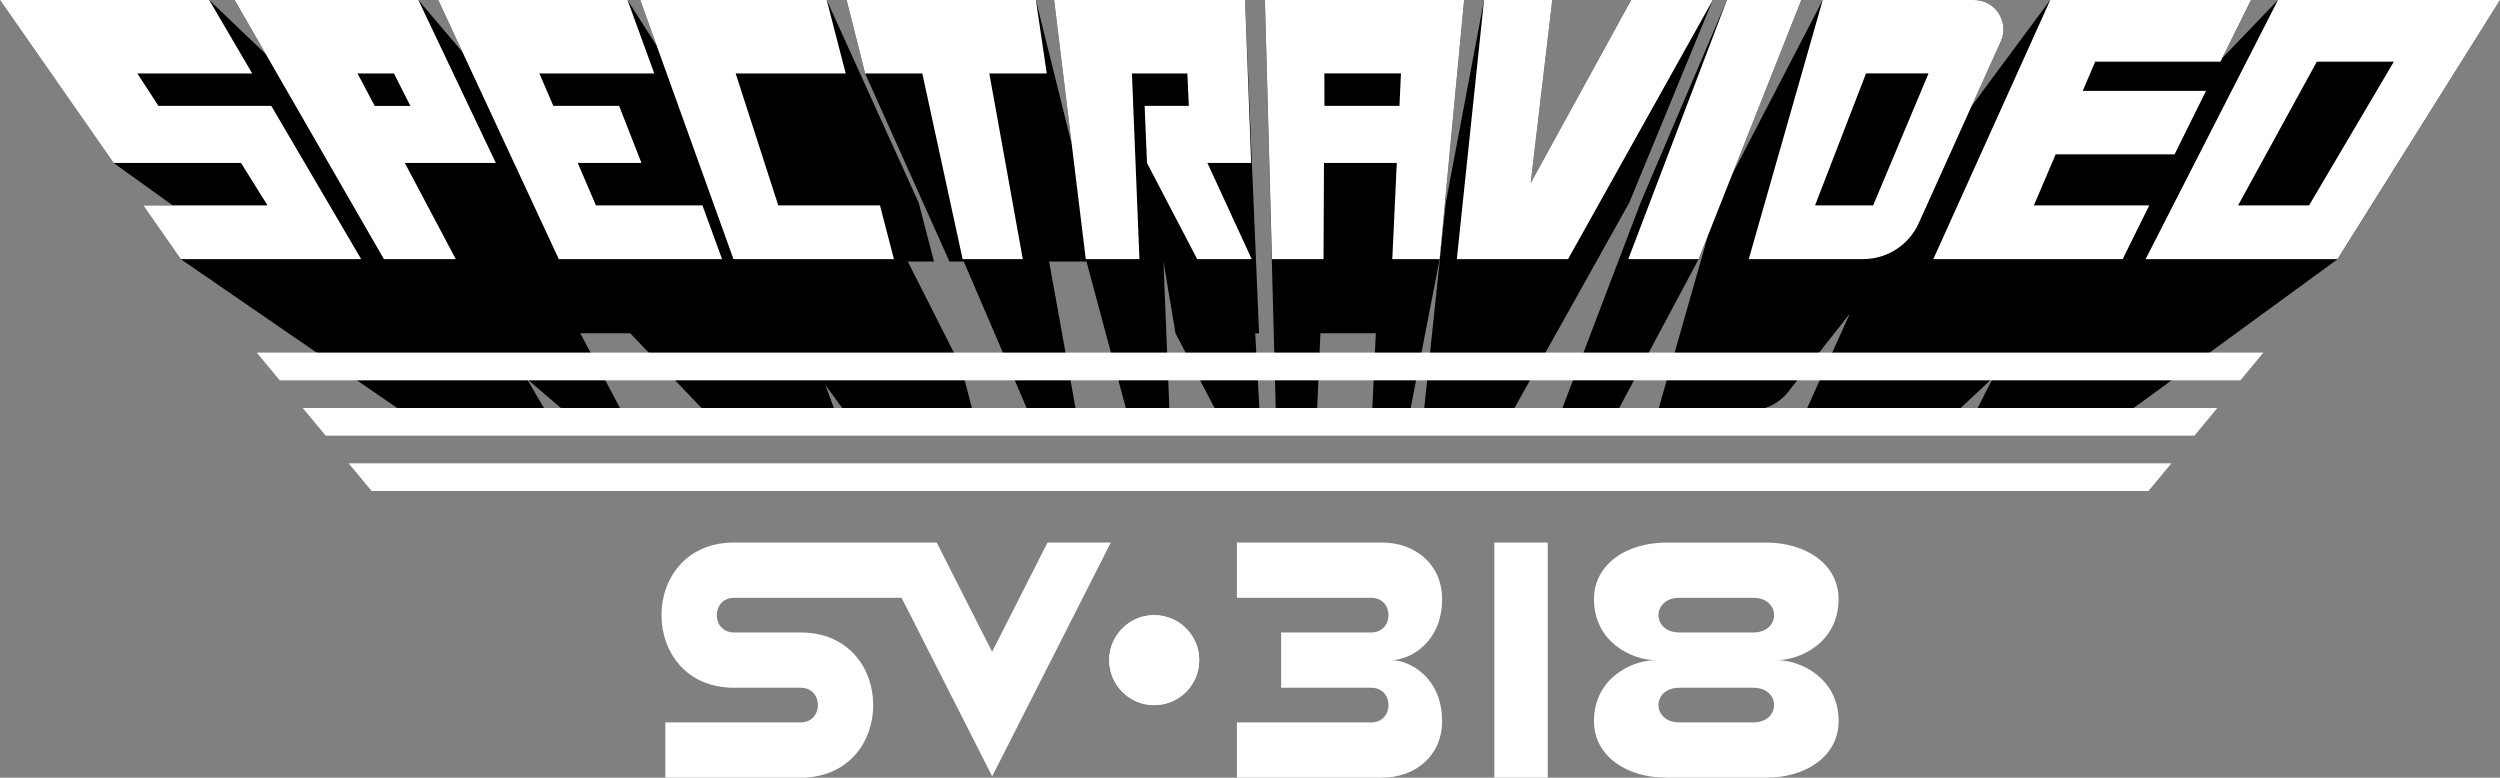 <?xml version="1.0" encoding="utf-8"?>
<!-- Generator: Adobe Illustrator 26.4.1, SVG Export Plug-In . SVG Version: 6.00 Build 0)  -->
<svg version="1.1" id="Layer_1" xmlns="http://www.w3.org/2000/svg" xmlns:xlink="http://www.w3.org/1999/xlink" x="0px" y="0px"
	 viewBox="0 0 3839 1194.2" style="enable-background:new 0 0 3839 1194.2;" xml:space="preserve">
<rect x="0" y="0" width="3839" height="1194.2" fill="#808080" stroke="none"/>
<style type="text/css">
	.st0{fill:#FFFFFF;}
	.st1{fill:#FF0000;}
	.st2{fill:#FF7300;}
	.st3{fill:#FFE600;}
	.st4{fill:url(#SVGID_1_);}
	.st5{fill:#191919;}
	.st6{fill:#1A1B1A;}
	.st7{fill:#1C1C1B;}
	.st8{fill:#1D1E1C;}
	.st9{fill:#1E201D;}
	.st10{fill:#20211F;}
	.st11{fill:#212320;}
	.st12{fill:#222521;}
	.st13{fill:#242622;}
	.st14{fill:#252823;}
	.st15{fill:#262A24;}
	.st16{fill:#282C25;}
	.st17{fill:#292D26;}
	.st18{fill:#2B2F28;}
	.st19{fill:#2C3129;}
	.st20{fill:#2D322A;}
	.st21{fill:#2F342B;}
	.st22{fill:#30362C;}
	.st23{fill:#31372D;}
	.st24{fill:#33392E;}
	.st25{fill:#343B2F;}
	.st26{fill:#353C30;}
	.st27{fill:#373E32;}
	.st28{fill:#384033;}
	.st29{fill:#394134;}
	.st30{fill:#3B4335;}
	.st31{fill:#3C4536;}
	.st32{fill:#3D4637;}
	.st33{fill:#3F4838;}
	.st34{fill:#404A39;}
	.st35{fill:#414B3B;}
	.st36{fill:#434D3C;}
	.st37{fill:#444F3D;}
	.st38{fill:#45513E;}
	.st39{fill:#47523F;}
	.st40{fill:#485440;}
	.st41{fill:#495641;}
	.st42{fill:#4B5742;}
	.st43{fill:#4C5944;}
	.st44{fill:#4E5B45;}
	.st45{fill:#4F5C46;}
	.st46{fill:#505E47;}
	.st47{fill:#526048;}
	.st48{fill:#536149;}
	.st49{fill:#54634A;}
	.st50{fill:#56654B;}
	.st51{fill:#57664C;}
	.st52{fill:#58684E;}
	.st53{fill:#5A6A4F;}
	.st54{fill:#5B6B50;}
	.st55{fill:#5C6D51;}
	.st56{fill:#5E6F52;}
	.st57{fill:#5F7153;}
	.st58{fill:#607254;}
	.st59{fill:#627455;}
	.st60{fill:#637657;}
	.st61{fill:#647758;}
	.st62{fill:#667959;}
	.st63{fill:#677B5A;}
	.st64{fill:#687C5B;}
	.st65{fill:#6A7E5C;}
	.st66{fill:#6B805D;}
	.st67{fill:#6C815E;}
	.st68{fill:#6E835F;}
	.st69{fill:#6F8561;}
	.st70{fill:#718662;}
	.st71{fill:#728863;}
	.st72{fill:#738A64;}
	.st73{fill:#758B65;}
	.st74{fill:#768D66;}
	.st75{fill:#778F67;}
	.st76{fill:#799168;}
	.st77{fill:#7A926A;}
	.st78{fill:#7B946B;}
	.st79{fill:#7D966C;}
	.st80{fill:#7E976D;}
	.st81{fill:#7F996E;}
	.st82{fill:#819B6F;}
	.st83{fill:#829C70;}
	.st84{fill:#839E71;}
	.st85{fill:#85A073;}
	.st86{fill:#86A174;}
	.st87{fill:#87A375;}
	.st88{fill:#89A576;}
	.st89{fill:#8AA677;}
	.st90{fill:#8BA878;}
	.st91{fill:#8DAA79;}
	.st92{fill:#8EAB7A;}
	.st93{fill:#8FAD7B;}
	.st94{fill:#91AF7D;}
	.st95{fill:#92B07E;}
	.st96{fill:#94B27F;}
	.st97{fill:#95B480;}
	.st98{fill:#96B681;}
	.st99{fill:#98B782;}
	.st100{fill:#99B983;}
	.st101{fill:#9ABB84;}
	.st102{fill:#9CBC86;}
	.st103{fill:#9DBE87;}
	.st104{fill:#9EC088;}
	.st105{fill:#A0C189;}
	.st106{fill:#A1C38A;}
	.st107{fill:url(#SVGID_00000133517050193359337180000013919925384048640394_);}
	.st108{fill:url(#SVGID_00000080200977377594236970000013733999861401101465_);}
	.st109{fill:url(#SVGID_00000144308795769435105280000009033354273817590665_);}
	.st110{fill:url(#SVGID_00000085939556788677407090000010404573389241175983_);}
	.st111{fill:url(#SVGID_00000139992230893266946520000001863847270303192476_);}
	.st112{fill:url(#SVGID_00000061449349892623550080000017567762121273334158_);}
	.st113{fill:#FF0C00;}
	.st114{fill:#E6E6E6;}
	.st115{fill:url(#SVGID_00000149364037651902681510000014853187056255685559_);}
	.st116{fill:url(#SVGID_00000021117093363467516980000015921699071166187147_);}
	.st117{fill:url(#SVGID_00000134234902626265264040000000808942031772610706_);}
	.st118{fill:url(#SVGID_00000134237805391897800710000004682189446373842846_);}
	.st119{fill:url(#SVGID_00000094577529478553454450000003199246245053872772_);}
	.st120{fill:url(#SVGID_00000174602291261190676940000005796837653662189740_);}
	.st121{fill:#E5E4E6;}
	.st122{fill:#E4E3E6;}
	.st123{fill:#E3E1E7;}
	.st124{fill:#E1E0E7;}
	.st125{fill:#E0DEE7;}
	.st126{fill:#DFDDE7;}
	.st127{fill:#DEDBE8;}
	.st128{fill:#DDDAE8;}
	.st129{fill:#DCD8E8;}
	.st130{fill:#DBD7E8;}
	.st131{fill:#D9D5E9;}
	.st132{fill:#D8D4E9;}
	.st133{fill:#D7D2E9;}
	.st134{fill:#D6D1E9;}
	.st135{fill:#D5CFEA;}
	.st136{fill:#D4CEEA;}
	.st137{fill:#D3CCEA;}
	.st138{fill:#D2CBEA;}
	.st139{fill:#D0C9EB;}
	.st140{fill:#CFC8EB;}
	.st141{fill:#CEC6EB;}
	.st142{fill:#CDC5EB;}
	.st143{fill:#CCC3EC;}
	.st144{fill:#CBC2EC;}
	.st145{fill:#CAC0EC;}
	.st146{fill:#C8BFEC;}
	.st147{fill:#C7BDED;}
	.st148{fill:#C6BCED;}
	.st149{fill:#C5BAED;}
	.st150{fill:#C4B9ED;}
	.st151{fill:#C3B7EE;}
	.st152{fill:#C2B6EE;}
	.st153{fill:#C0B4EE;}
	.st154{fill:#BFB2EE;}
	.st155{fill:#BEB1EF;}
	.st156{fill:#BDAFEF;}
	.st157{fill:#BCAEEF;}
	.st158{fill:#BBACEF;}
	.st159{fill:#BAABF0;}
	.st160{fill:#B8A9F0;}
	.st161{fill:#B7A8F0;}
	.st162{fill:#B6A6F0;}
	.st163{fill:#B5A5F1;}
	.st164{fill:#B4A3F1;}
	.st165{fill:#B3A2F1;}
	.st166{fill:#B2A0F1;}
	.st167{fill:#B09FF2;}
	.st168{fill:#AF9DF2;}
	.st169{fill:#AE9CF2;}
	.st170{fill:#AD9AF2;}
	.st171{fill:#AC99F3;}
	.st172{fill:#AB97F3;}
	.st173{fill:#AA96F3;}
	.st174{fill:#A994F3;}
	.st175{fill:#A793F4;}
	.st176{fill:#A691F4;}
	.st177{fill:#A590F4;}
	.st178{fill:#A48EF4;}
	.st179{fill:#A38DF5;}
	.st180{fill:#A28BF5;}
	.st181{fill:#A18AF5;}
	.st182{fill:#9F88F5;}
	.st183{fill:#9E87F6;}
	.st184{fill:#9D85F6;}
	.st185{fill:#9C84F6;}
	.st186{fill:#9B82F6;}
	.st187{fill:#9A81F7;}
	.st188{fill:#997FF7;}
	.st189{fill:#977DF7;}
	.st190{fill:#967CF7;}
	.st191{fill:#957AF8;}
	.st192{fill:#9479F8;}
	.st193{fill:#9377F8;}
	.st194{fill:#9276F8;}
	.st195{fill:#9174F9;}
	.st196{fill:#8F73F9;}
	.st197{fill:#8E71F9;}
	.st198{fill:#8D70F9;}
	.st199{fill:#8C6EFA;}
	.st200{fill:#8B6DFA;}
	.st201{fill:#8A6BFA;}
	.st202{fill:#896AFA;}
	.st203{fill:#8768FB;}
	.st204{fill:#8667FB;}
	.st205{fill:#8565FB;}
	.st206{fill:#8464FB;}
	.st207{fill:#8362FC;}
	.st208{fill:#8261FC;}
	.st209{fill:#815FFC;}
	.st210{fill:#805EFC;}
	.st211{fill:#7E5CFD;}
	.st212{fill:#7D5BFD;}
	.st213{fill:#7C59FD;}
	.st214{fill:#7B58FD;}
	.st215{fill:#7A56FE;}
	.st216{fill:#7955FE;}
	.st217{fill:#7853FE;}
	.st218{fill:#7652FE;}
	.st219{fill:#7550FF;}
	.st220{fill:#744FFF;}
	.st221{fill:#734DFF;}
	.st222{fill:url(#SVGID_00000042694866813669117860000004708712865200723903_);}
	.st223{fill:url(#SVGID_00000147913541901823475190000001547726365926050456_);}
	.st224{fill:url(#SVGID_00000040533357489630423060000018176905833586603196_);}
	.st225{fill:url(#SVGID_00000139256218274949419400000015672045252658892197_);}
	.st226{fill:url(#SVGID_00000104669027034643011660000012636170037053784969_);}
	.st227{fill:url(#SVGID_00000044876616490641623890000015569697021682836111_);}
</style>
<g>
	<g>
		<g>
			<path d="M3498.1,0l-85.7,89.3L3456.6,0h-308.3l-121,163.3l45-99.8c13.4-29.8-8.3-63.5-41-63.5H2799l-139.1,268L2766.1,0h-114.2
				l-118.2,277.3l-14.4,33.9l-121.5,319.1h86.6l124-232.3l14.5-36.5l-76.7,268.8h140.7c23.9,0,46.1-11.3,60.1-29.9
				c0.6-0.8,93.5-118.7,93.6-118.8l-67.1,148.7h233.2l54.1-50.6l-25.9,50.6h236.3l318.4-232.3L3839,0H3498.1z"/>
			<path d="M1394,401.6L1394,401.6l40.2,0l-23.5-90.4L1269.5,0H983.2c0,0,10.4,28.8,25.5,70.9h0L963.6,0H673l37.3,80.1L642.4,0
				H360.3l47.9,83.2L321.2,0H0l174.5,250.2l90.7,65.2H220l57.5,82.5l337.8,232.3h222.2l-28.3-48.3l56.4,48.3H954l-62.8-118.4h76.6
				l113,118.4h201l-14.3-39.1l28.4,39.1h197.5l-17.2-66.1L1394,401.6z"/>
			<polygon points="2248.3,0 1942.4,0 1959.1,630.2 2022.5,630.2 2027.6,511.8 2112.7,511.8 2107.2,630.2 2165.5,630.2 
				2210.8,397.9 			"/>
			<polygon points="2630.2,0 2504.8,0 2350.5,281.2 2383.7,0 2278.9,0 2220.2,311.2 2186.7,630.2 2323.6,630.2 2501.9,311.2 			"/>
			<polygon points="1933.4,511.8 1911.9,0 1618.7,0 1645.8,221.8 1590.7,0 1300.1,0 1328.5,112.8 1458,401.6 1480,401.6 
				1578.1,630.2 1652.2,630.2 1611,401.6 1668.4,401.6 1729.8,630.2 1795.8,630.2 1786.6,401.6 1805.1,511.8 1867,630.2 
				1934.1,630.2 1927.5,511.8 			"/>
		</g>
		<g>
			<g>
				<path class="st0" d="M761.4,250.2L642.4,0H360.3l229.2,397.9h110.4l-78.3-147.7H761.4z M575.4,162.6L549,112.8h55.9l25.3,49.9
					H575.4z"/>
				<path class="st0" d="M1942.4,0l10.8,397.9h79.2l0.7-147.7h111.8l-6.9,147.7h72.7L2248.3,0H1942.4z M2149,162.6h-115.2l-0.1-49.9
					h117.6L2149,162.6z"/>
				<path class="st0" d="M3031.4,0H2799l-113.6,397.9h175.5c36.9,0,70.4-21.6,85.5-55.2l126-279.2C3085.8,33.7,3064,0,3031.4,0z
					 M2876.4,315.4h-89.2l78.3-202.7h96L2876.4,315.4z"/>
				<path class="st0" d="M3498.1,0l-203.3,397.9h294.7L3839,0H3498.1z M3545.8,315.4h-109l120.9-220.7H3676L3545.8,315.4z"/>
				<polygon class="st0" points="849.7,162.6 950.7,162.6 985,250.2 887.2,250.2 915.1,315.4 1078.7,315.4 1108.8,397.9 
					858.1,397.9 673,0 963.6,0 1004.7,112.8 828.3,112.8 				"/>
				<polygon class="st0" points="174.5,250.2 0,0 321.2,0 387.3,112.8 210.9,112.8 243.3,162.6 416.6,162.6 554.6,397.9 
					277.5,397.9 220,315.4 410.8,315.4 370.1,250.2 				"/>
				<polygon class="st0" points="1269.5,0 983.2,0 1126.3,397.9 1372.7,397.9 1351.3,315.4 1195.1,315.4 1129.7,112.8 1298.7,112.8 
									"/>
				<polygon class="st0" points="1570.6,397.9 1478.2,397.9 1416.3,112.8 1328.5,112.8 1300.1,0 1590.7,0 1607.4,112.8 
					1519.2,112.8 				"/>
				<polygon class="st0" points="2630.2,0 2407.9,397.9 2237.1,397.9 2278.9,0 2383.7,0 2350.5,281.2 2504.8,0 				"/>
				<polygon class="st0" points="2608.4,397.9 2500.4,397.9 2651.9,0 2766.1,0 				"/>
				<polygon class="st0" points="3259.6,397.9 2968.8,397.9 3148.4,0 3456.6,0 3409.7,94.7 3217.4,94.7 3198.3,139.5 3387.6,139.5 
					3339.3,237 3156.7,237 3123.2,315.4 3300.4,315.4 				"/>
				<polygon class="st0" points="1922.1,397.9 1854.1,250.2 1921.3,250.2 1911.9,0 1618.7,0 1667.3,397.9 1749.7,397.9 
					1738.2,112.8 1823.3,112.8 1825.6,162.6 1757.7,162.6 1761.3,250.2 1838.4,397.9 				"/>
			</g>
		</g>
	</g>
	<g>
		<g>
			<polygon class="st0" points="3369.7,669 3405,626.5 464.9,626.5 500.2,669 			"/>
		</g>
		<g>
			<polygon class="st0" points="3440.3,584 3475.6,541.5 1912.6,541.5 1877.8,541.5 394.3,541.5 429.6,584 			"/>
		</g>
		<g>
			<polygon class="st0" points="535.4,711.5 570.7,754 1838,754 1912.6,754 3299.1,754 3334.4,711.5 			"/>
		</g>
	</g>
	<g>
		<g>
			<g>
				<path class="st0" d="M1772.4,944.6c-38.1,0-69.1,30.9-69.1,69.1c0,38.1,30.9,69.1,69.1,69.1c38.1,0,69.1-30.9,69.1-69.1
					C1841.5,975.5,1810.6,944.6,1772.4,944.6z M1608.6,833.1l-85.1,167.8l-85.1-167.8h-146.1h-23h-142c-148.7,0-148.7,223,0,223
					h102.1c35.5,0,35.5,53.2,0,53.2h-207.7v84.9h207.7c148.7,0,148.7-223,0-223h-102.1c-35.5,0-35.5-53.2,0-53.2h148h23h86.2
					l90.6,178.5l48.5,95.6l40.6-80l141.6-279H1608.6z M2214.5,919.9c0-53.6-41.6-86.8-92.3-86.8c-1.9,0-222.8,0-222.8,0V918h206.2
					c35.5,0,35.5,53.2,0,53.2c-19.4,0-138.3,0-138.3,0v84.9c0,0,125.9,0,138.3,0c35.5,0,35.5,53.2,0,53.2h-206.2v84.9
					c0,0,218,0,222.8,0c50.6,0,92.3-33.2,92.3-86.8c0-66.6-49.2-93.7-78.4-93.7C2165.2,1013.7,2214.5,986.5,2214.5,919.9z
					 M2728.9,1013.7c35.2,0,94.4-27.1,94.4-93.7c0-53.6-50.1-86.8-111.1-86.8c-6.3,0-143.8,0-153.4,0c-61,0-111.1,33.2-111.1,86.8
					c0,66.6,59.3,93.7,94.4,93.7c-35.2,0-94.4,27.1-94.4,93.7c0,53.6,50.1,86.8,111.1,86.8c5.7,0,12.8,0,20,0h21.9h69.7h19.8
					c7.9,0,15.8,0,22.1,0c61,0,111.1-33.2,111.1-86.8C2823.4,1040.8,2764.1,1013.7,2728.9,1013.7z M2692.3,1109.3h-113.5
					c-42.7,0-42.7-53.2,0-53.2c8.9,0,107.7,0,113.5,0C2735,1056.1,2735,1109.3,2692.3,1109.3z M2692.3,971.2
					c-10.7,0-105.4,0-113.5,0c-42.7,0-42.7-53.2,0-53.2c6.3,0,113.5,0,113.5,0C2735,918,2735,971.2,2692.3,971.2z M2294.7,1194.2h82
					V833.1h-82V1194.2z"/>
			</g>
		</g>
		<circle class="st0" cx="1772.4" cy="1013.7" r="69.1"/>
	</g>
</g>
</svg>
